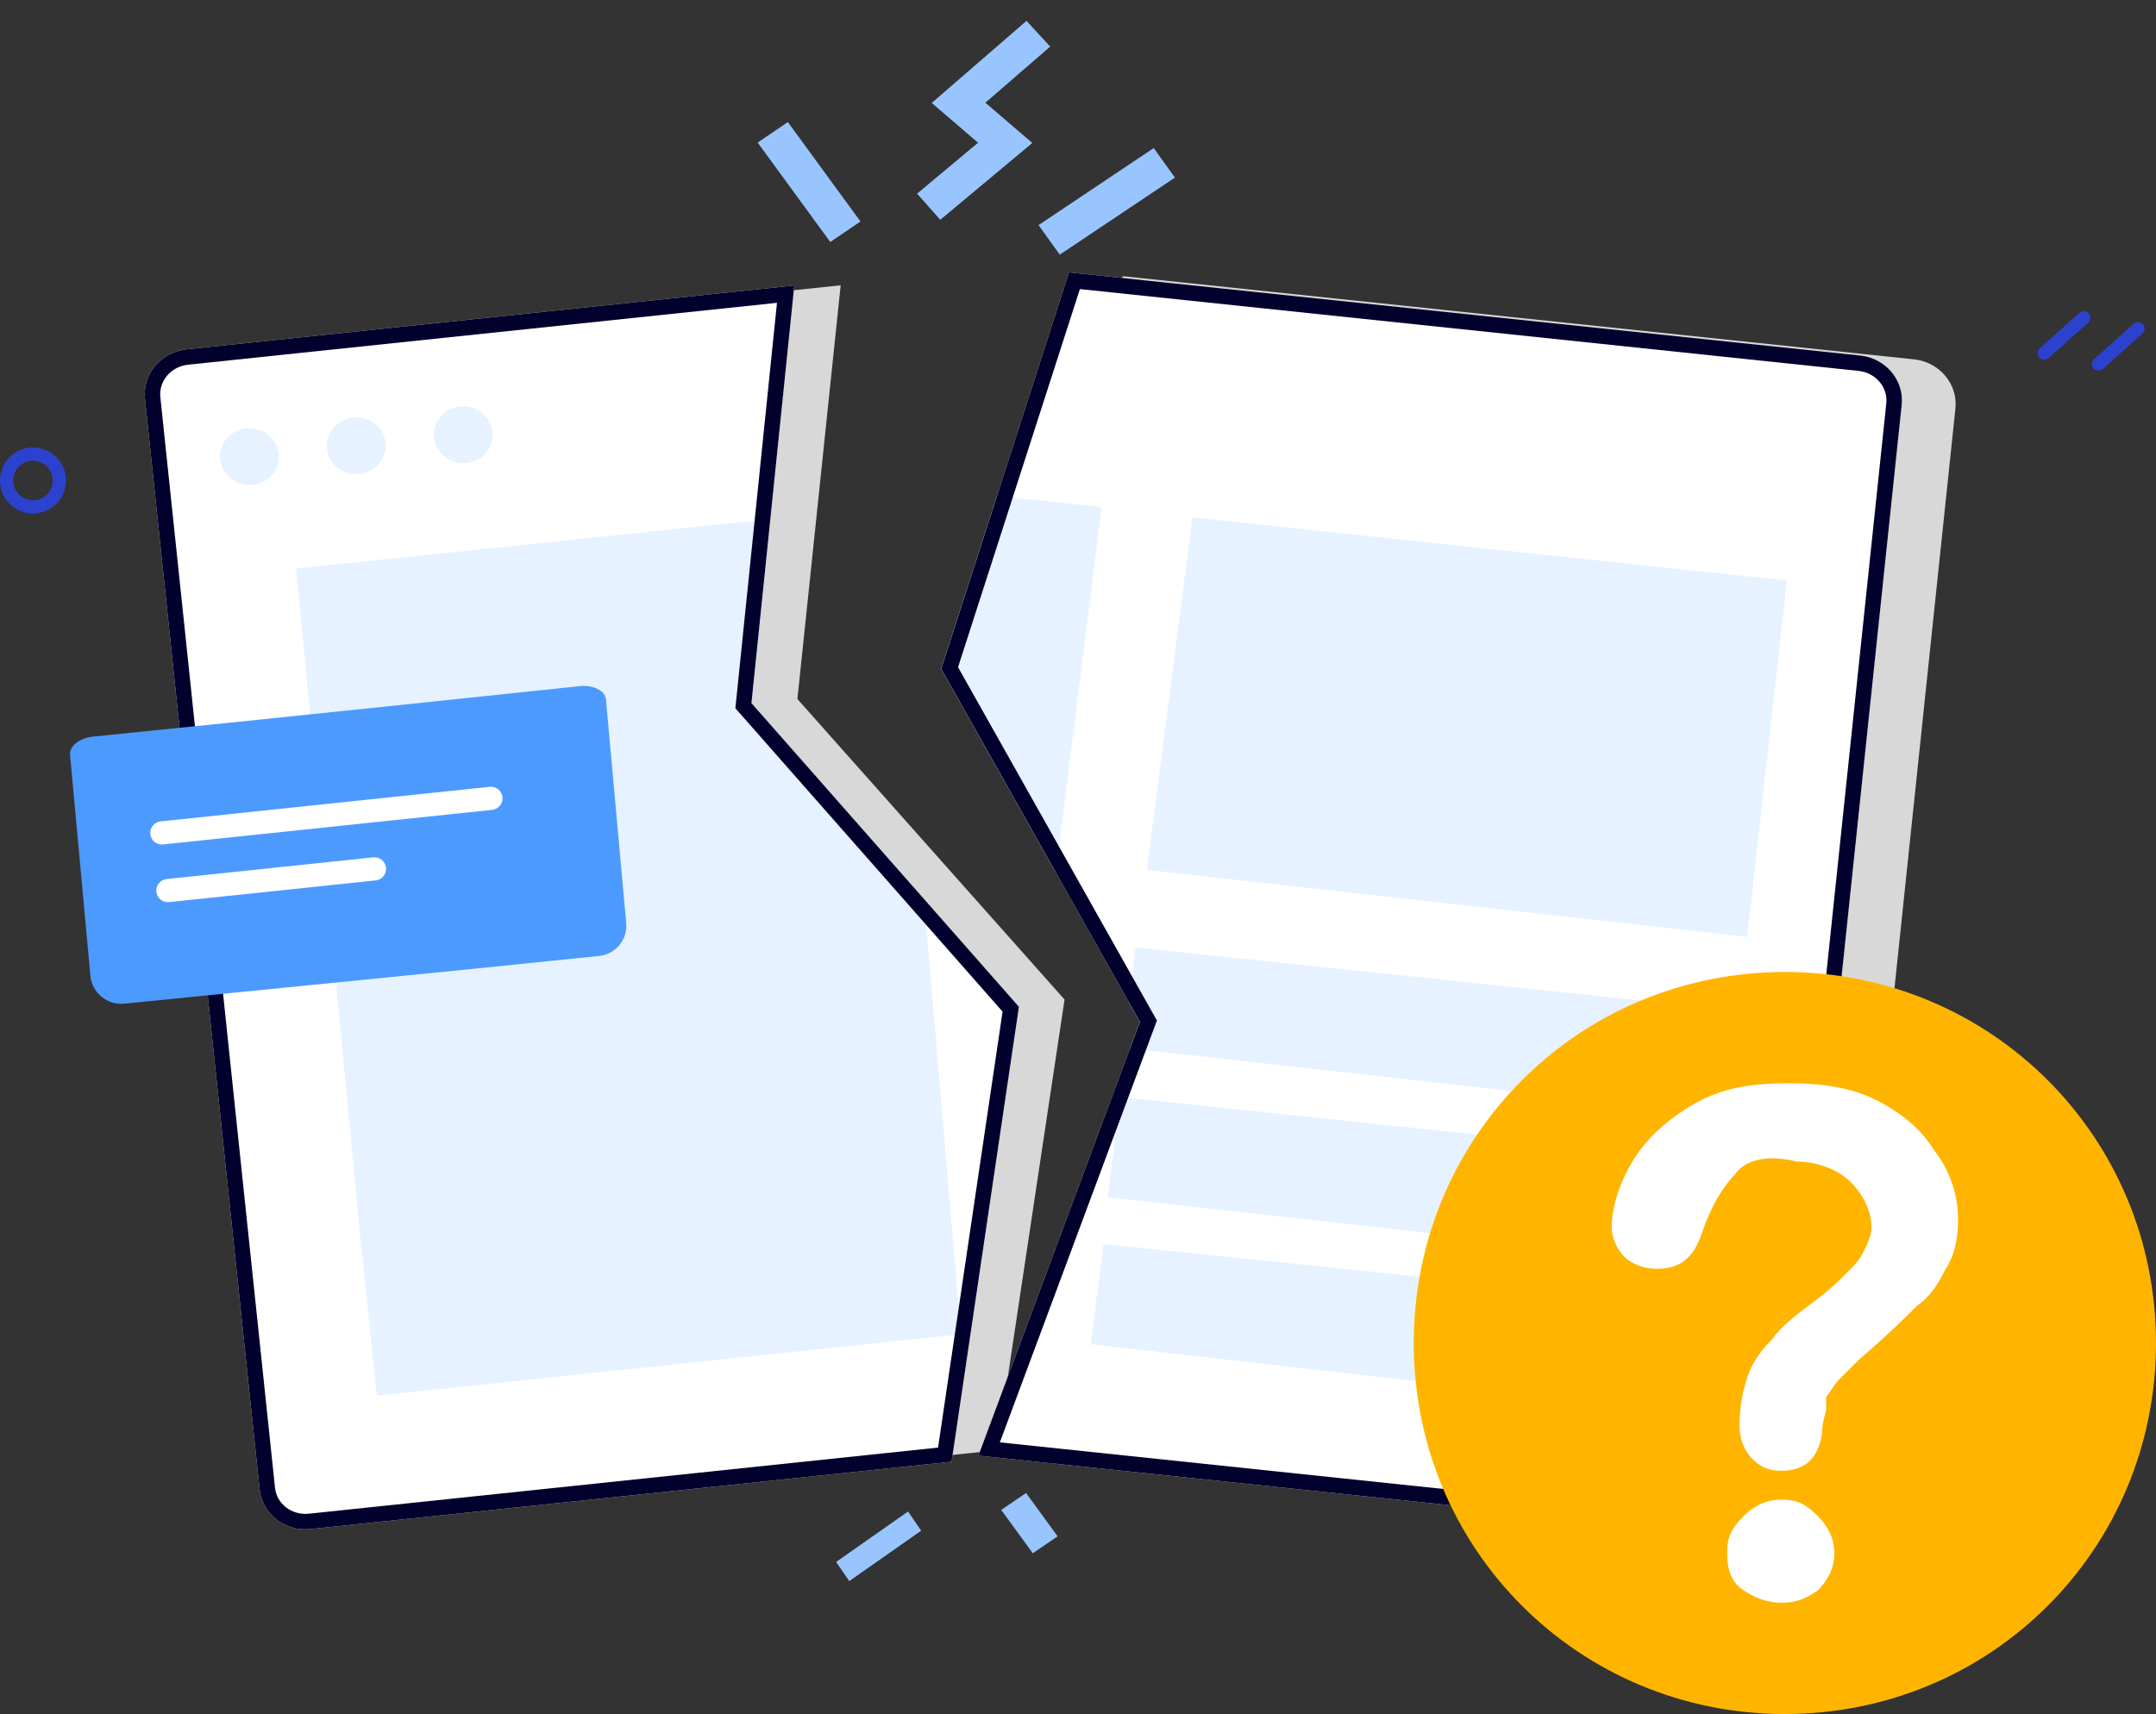 <?xml version="1.0" encoding="UTF-8"?>
<svg width="278.854px" height="221.748px" viewBox="0 0 278.854 221.748" version="1.1" xmlns="http://www.w3.org/2000/svg" xmlns:xlink="http://www.w3.org/1999/xlink">
    <rect x="0" y="0" width="278.854" height="221.748" fill="#333333" stroke="none"/>
    <title>未知的报错</title>
    <g id="新主题" stroke="none" stroke-width="1" fill="none" fill-rule="evenodd">
        <g id="v2.0插画库" transform="translate(-742.146, -5692.252)">
            <g id="未知的报错" transform="translate(743, 5692.252)">
                <g id="编组-4" transform="translate(17.29, 0)">
                    <g id="编组-20">
                        <g id="编组-19" transform="translate(62.8, 116.379) rotate(-6) translate(-62.8, -116.379) translate(7.719, 39.644)">
                            <path d="M11.967,0.605 L91.024,0.605 L79.863,53.254 L110.162,95.533 L95.349,152.605 L11.967,152.605 C8.653,152.605 5.967,150.037 5.967,146.87 L5.967,6.342 C5.967,3.174 8.653,0.605 11.967,0.605 Z" id="路径" fill="#D8D8D8"></path>
                            <path d="M6,3.61960849e-12 L85.057,3.61960849e-12 L73.896,53.157 L104.195,95.845 L89.382,153.468 L6,153.468 C2.686,153.468 2.45825103e-15,150.875 2.45825103e-15,147.677 L2.45825103e-15,5.792 C2.45825103e-15,2.593 2.686,3.61960849e-12 6,3.61960849e-12 Z" id="路径" fill="#FFFFFF"></path>
                            <polygon id="路径" fill="#E6F2FF" points="17.149 29.682 78.813 29.739 73.896 53.157 93.438 80.69 92.308 137.195 16.354 137.195 16.354 118.254"></polygon>
                            <g id="Group备份-4" transform="translate(12.655, 14.663) rotate(9) translate(-12.655, -14.663) translate(8.85, 10.99)" fill="#E6F2FF">
                                <path d="M3.81,0 C1.7,0 0,1.641 0,3.677 C0,5.704 1.7,7.345 3.81,7.345 C5.91,7.345 7.61,5.704 7.61,3.677 C7.61,1.641 5.91,0 3.81,0 Z" id="路径"></path>
                            </g>
                            <g id="Group备份-5" transform="translate(26.551, 14.696) rotate(9) translate(-26.551, -14.696) translate(22.746, 11.023)" fill="#E6F2FF">
                                <path d="M3.81,0 C1.7,0 0,1.641 0,3.677 C0,5.704 1.7,7.345 3.81,7.345 C5.91,7.345 7.61,5.704 7.61,3.677 C7.61,1.641 5.91,0 3.81,0 Z" id="路径"></path>
                            </g>
                            <g id="Group备份-6" transform="translate(40.446, 14.729) rotate(9) translate(-40.446, -14.729) translate(36.641, 11.056)" fill="#E6F2FF">
                                <path d="M3.8,0 C1.7,0 0,1.641 0,3.677 C0,5.704 1.7,7.345 3.8,7.345 C5.91,7.345 7.61,5.704 7.61,3.677 C7.61,1.641 5.91,0 3.8,0 Z" id="路径"></path>
                            </g>
                            <path d="M83.825,1 L72.828,53.379 L103.111,96.045 L88.606,152.468 L6,152.468 C4.615,152.468 3.36,151.929 2.452,151.053 C1.557,150.189 1,148.996 1,147.677 L1,5.792 C1,4.473 1.557,3.28 2.452,2.416 C3.36,1.539 4.615,1 6,1 L83.825,1 Z" id="路径" stroke="#02012D" stroke-width="2"></path>
                        </g>
                        <g id="编组-18" transform="translate(164.219, 116.912) rotate(6) translate(-164.219, -116.912) translate(100.753, 40.059)">
                            <path d="M120.932,-1.49073499e-15 C124.246,-1.49073499e-15 126.932,2.586 126.932,5.774 L126.932,147.226 C126.932,150.415 124.246,153 120.932,153 L22.38,153 L37.289,95.178 L6.961,52.579 L18.034,-1.49073499e-15 L120.932,-1.49073499e-15 Z" id="路径" fill="#D8D8D8"></path>
                            <path d="M113.971,0.238 C117.284,0.238 119.971,2.831 119.971,6.03 L119.971,147.915 C119.971,151.113 117.284,153.706 113.971,153.706 L15.418,153.706 L30.328,95.707 L1.60277418e-11,52.978 L11.072,0.238 L113.971,0.238 Z" id="路径" fill="#FFFFFF"></path>
                            <polygon id="路径" fill="#E6F2FF" points="76.142 124.704 75.994 138.255 28.355 137.842 28.654 124.793"></polygon>
                            <polygon id="路径" fill="#E6F2FF" points="106.827 105.648 106.666 119.217 28.539 118.707 28.837 105.657"></polygon>
                            <polygon id="路径" fill="#E6F2FF" points="106.75 86.189 106.589 99.758 29.416 99.253 30.328 95.707 28.598 93.27 28.76 86.198"></polygon>
                            <polygon id="路径" fill="#E6F2FF" points="4.828 29.979 18.433 29.992 17.48 77.606 8.45248986e-16 52.978"></polygon>
                            <polygon id="路径" fill="#E6F2FF" points="30.262 30.09 107.577 30.183 107.296 76.569 29.169 76.059"></polygon>
                            <path d="M113.971,1.238 C115.355,1.238 116.611,1.777 117.519,2.654 C118.414,3.518 118.971,4.711 118.971,6.03 L118.971,147.915 C118.971,149.234 118.414,150.427 117.519,151.291 C116.611,152.167 115.356,152.706 113.971,152.706 L16.708,152.706 L31.412,95.506 L1.068,52.756 L11.884,1.238 Z" id="路径" stroke="#02012D" stroke-width="2"></path>
                        </g>
                        <polygon id="路径备份-11" fill="#99C5FF" transform="translate(125, 26.05) rotate(-34.74) translate(-125, -26.05) " points="116.078 28.252 134 28.55 133.922 23.847 116 23.55"></polygon>
                        <polygon id="路径备份-51" fill="#99C5FF" transform="translate(86.5, 23.55) rotate(-35.13) translate(-86.5, -23.55) " points="84.279 31.475 89 31.55 88.721 15.624 84 15.55"></polygon>
                        <polygon id="路径备份-56" fill="#99C5FF" transform="translate(109, 15.55) rotate(20) translate(-109, -15.55) " points="116 16.138 108.511 13.321 113.904 3.632 109.889 1.55 102 15.724 109.393 18.508 104.236 27.393 108.209 29.55"></polygon>
                    </g>
                    <polygon id="路径" fill="#99C5FF" transform="translate(95.5, 200.05) rotate(-180) translate(-95.5, -200.05) " points="91.699 204.55 101 198.027 99.301 195.55 90 202.072"></polygon>
                    <polygon id="路径" fill="#99C5FF" transform="translate(115, 197.05) rotate(-215.13) translate(-115, -197.05) " points="113.114 200.486 117 200.55 116.886 193.614 113 193.55"></polygon>
                </g>
                <g id="编组-6" transform="translate(44.269, 109.451) rotate(-6) translate(-44.269, -109.451) translate(9.215, 91.915)">
                    <path d="M3.653,7.07307966e-16 C18.885,0.059 32.694,0.088 45.082,0.088 C49.925,0.088 57.19,0.088 66.876,0.088 C68.66,0.088 70.107,0.997 70.107,2.119 L69.684,31.151 C69.684,33.311 67.933,35.063 65.773,35.063 C65.77,35.063 65.766,35.063 65.763,35.063 L49.342,35.019 L49.342,35.019 L4.031,34.782 C1.822,34.77 0.04,32.97 0.052,30.761 C0.052,30.75 0.052,30.74 0.052,30.73 L0.423,2.031 L0.423,2.031 C0.423,0.909 1.869,7.07307966e-16 3.653,7.07307966e-16 Z" id="矩形备份-3备份-4" fill="#4D9AFF"></path>
                    <path d="M53.973,11.822 C54.801,11.822 55.473,12.493 55.473,13.322 C55.473,14.15 54.801,14.822 53.973,14.822 L11.171,14.822 C10.342,14.822 9.671,14.15 9.671,13.322 C9.671,12.493 10.342,11.822 11.171,11.822 L53.973,11.822 Z" id="直线-2备份-5" fill="#FFFFFF" fill-rule="nonzero"></path>
                    <path d="M28.529,19.322 L30.219,19.322 L38.036,19.322 C38.864,19.322 39.536,19.993 39.536,20.822 C39.536,21.65 38.864,22.322 38.036,22.322 L11.171,22.322 C10.342,22.322 9.671,21.65 9.671,20.822 C9.671,19.993 10.342,19.322 11.171,19.322 L25.858,19.322 L28.529,19.322 Z" id="直线-2备份-6" fill="#FFFFFF" fill-rule="nonzero"></path>
                </g>
                <g id="编组-22" transform="translate(182, 125.748)">
                    <path d="M48,0 C21.333,0 0,21.333 0,48 C0,74.667 21.333,96 48,96 C74.667,96 96,74.667 96,48 C96,21.333 74.667,0 48,0 Z" id="路径" fill="#FFB500"></path>
                    <path d="M52.267,80 C50.667,81.067 49.6,81.6 47.467,81.6 C45.867,81.6 44.267,81.067 42.667,80 C41.067,78.933 40.533,77.333 40.533,75.2 C40.533,73.067 41.067,72 42.667,70.4 C43.733,69.333 45.333,68.267 47.467,68.267 C49.6,68.267 50.667,68.8 52.267,70.4 C53.333,71.467 54.4,73.067 54.4,75.2 C54.4,77.333 53.333,78.933 52.267,80 Z" id="路径" fill="#FFFFFF"></path>
                    <path d="M68.8,38.4 C67.733,40.533 66.667,42.133 65.067,43.2 C63.467,44.8 61.333,46.933 57.6,50.133 L54.933,52.8 C54.4,53.333 53.867,54.4 53.333,54.933 L53.333,56.533 C53.333,57.067 52.8,58.133 52.8,59.733 C52.267,62.933 50.667,64.533 47.467,64.533 C45.867,64.533 44.8,64 43.733,62.933 C42.667,61.867 42.133,60.267 42.133,58.667 C42.133,56 42.667,53.867 43.2,52.267 C43.733,50.667 44.8,49.067 46.4,47.467 C47.467,45.867 49.6,44.267 51.733,42.667 C53.867,41.067 54.933,40 56,38.933 C57.067,37.867 57.6,37.333 58.133,36.267 C58.667,35.2 59.2,34.133 59.2,33.067 C59.2,30.933 58.133,28.8 56.533,27.2 C54.933,25.6 52.267,24.533 49.6,24.533 C45.333,23.467 42.667,24.533 41.6,26.133 C40,27.733 38.4,30.4 37.333,33.6 C36.267,36.8 34.667,38.4 31.467,38.4 C29.867,38.4 28.267,37.867 27.2,36.8 C26.133,35.733 25.6,34.133 25.6,33.067 C25.6,30.4 26.667,27.2 28.267,24.533 C29.867,21.867 32.533,19.2 36.267,17.067 C40,14.933 43.733,14.4 48.533,14.4 C52.8,14.4 56.533,14.933 59.733,16.533 C62.933,18.133 65.6,20.267 67.2,22.933 C69.333,25.6 70.4,28.8 70.4,32 C70.4,34.667 69.867,36.8 68.8,38.4 L68.8,38.4 Z" id="路径" fill="#FFFFFF"></path>
                </g>
                <g id="编组-23" transform="translate(263.553, 40.03)" stroke="#2C42CE" stroke-dasharray="0,0" stroke-linecap="round" stroke-linejoin="round" stroke-width="1.707">
                    <g id="编组-9" transform="translate(6.056, 4.067) rotate(-77) translate(-6.056, -4.067) translate(3.163, -1.48)">
                        <line x1="5.787" y1="7.152" x2="0.188" y2="11.095" id="路径-8备份" transform="translate(2.987, 9.123) scale(-1, 1) translate(-2.987, -9.123) "></line>
                        <line x1="5.599" y1="9.57982009e-17" x2="7.41630544e-17" y2="3.96" id="路径-9备份" transform="translate(2.8, 1.98) scale(-1, 1) translate(-2.8, -1.98) "></line>
                    </g>
                </g>
                <path d="M4.657,58.989 C4.237,58.819 3.777,58.739 3.327,58.749 C2.657,58.769 2.007,58.979 1.457,59.369 C0.907,59.749 0.477,60.289 0.237,60.919 C-0.013,61.539 -0.063,62.229 0.077,62.879 C0.217,63.539 0.547,64.139 1.027,64.609 C1.507,65.079 2.117,65.389 2.777,65.519 C3.437,65.639 4.117,65.569 4.737,65.309 C5.357,65.049 5.887,64.609 6.257,64.049 C6.627,63.489 6.827,62.839 6.827,62.169 C6.827,61.709 6.737,61.259 6.557,60.839 C6.377,60.419 6.117,60.039 5.797,59.719 C5.467,59.399 5.087,59.149 4.657,58.989 Z" id="路径备份-17" stroke="#2C42CE" stroke-width="1.707" stroke-linecap="round" stroke-linejoin="round" stroke-dasharray="0,0"></path>
            </g>
        </g>
    </g>
</svg>